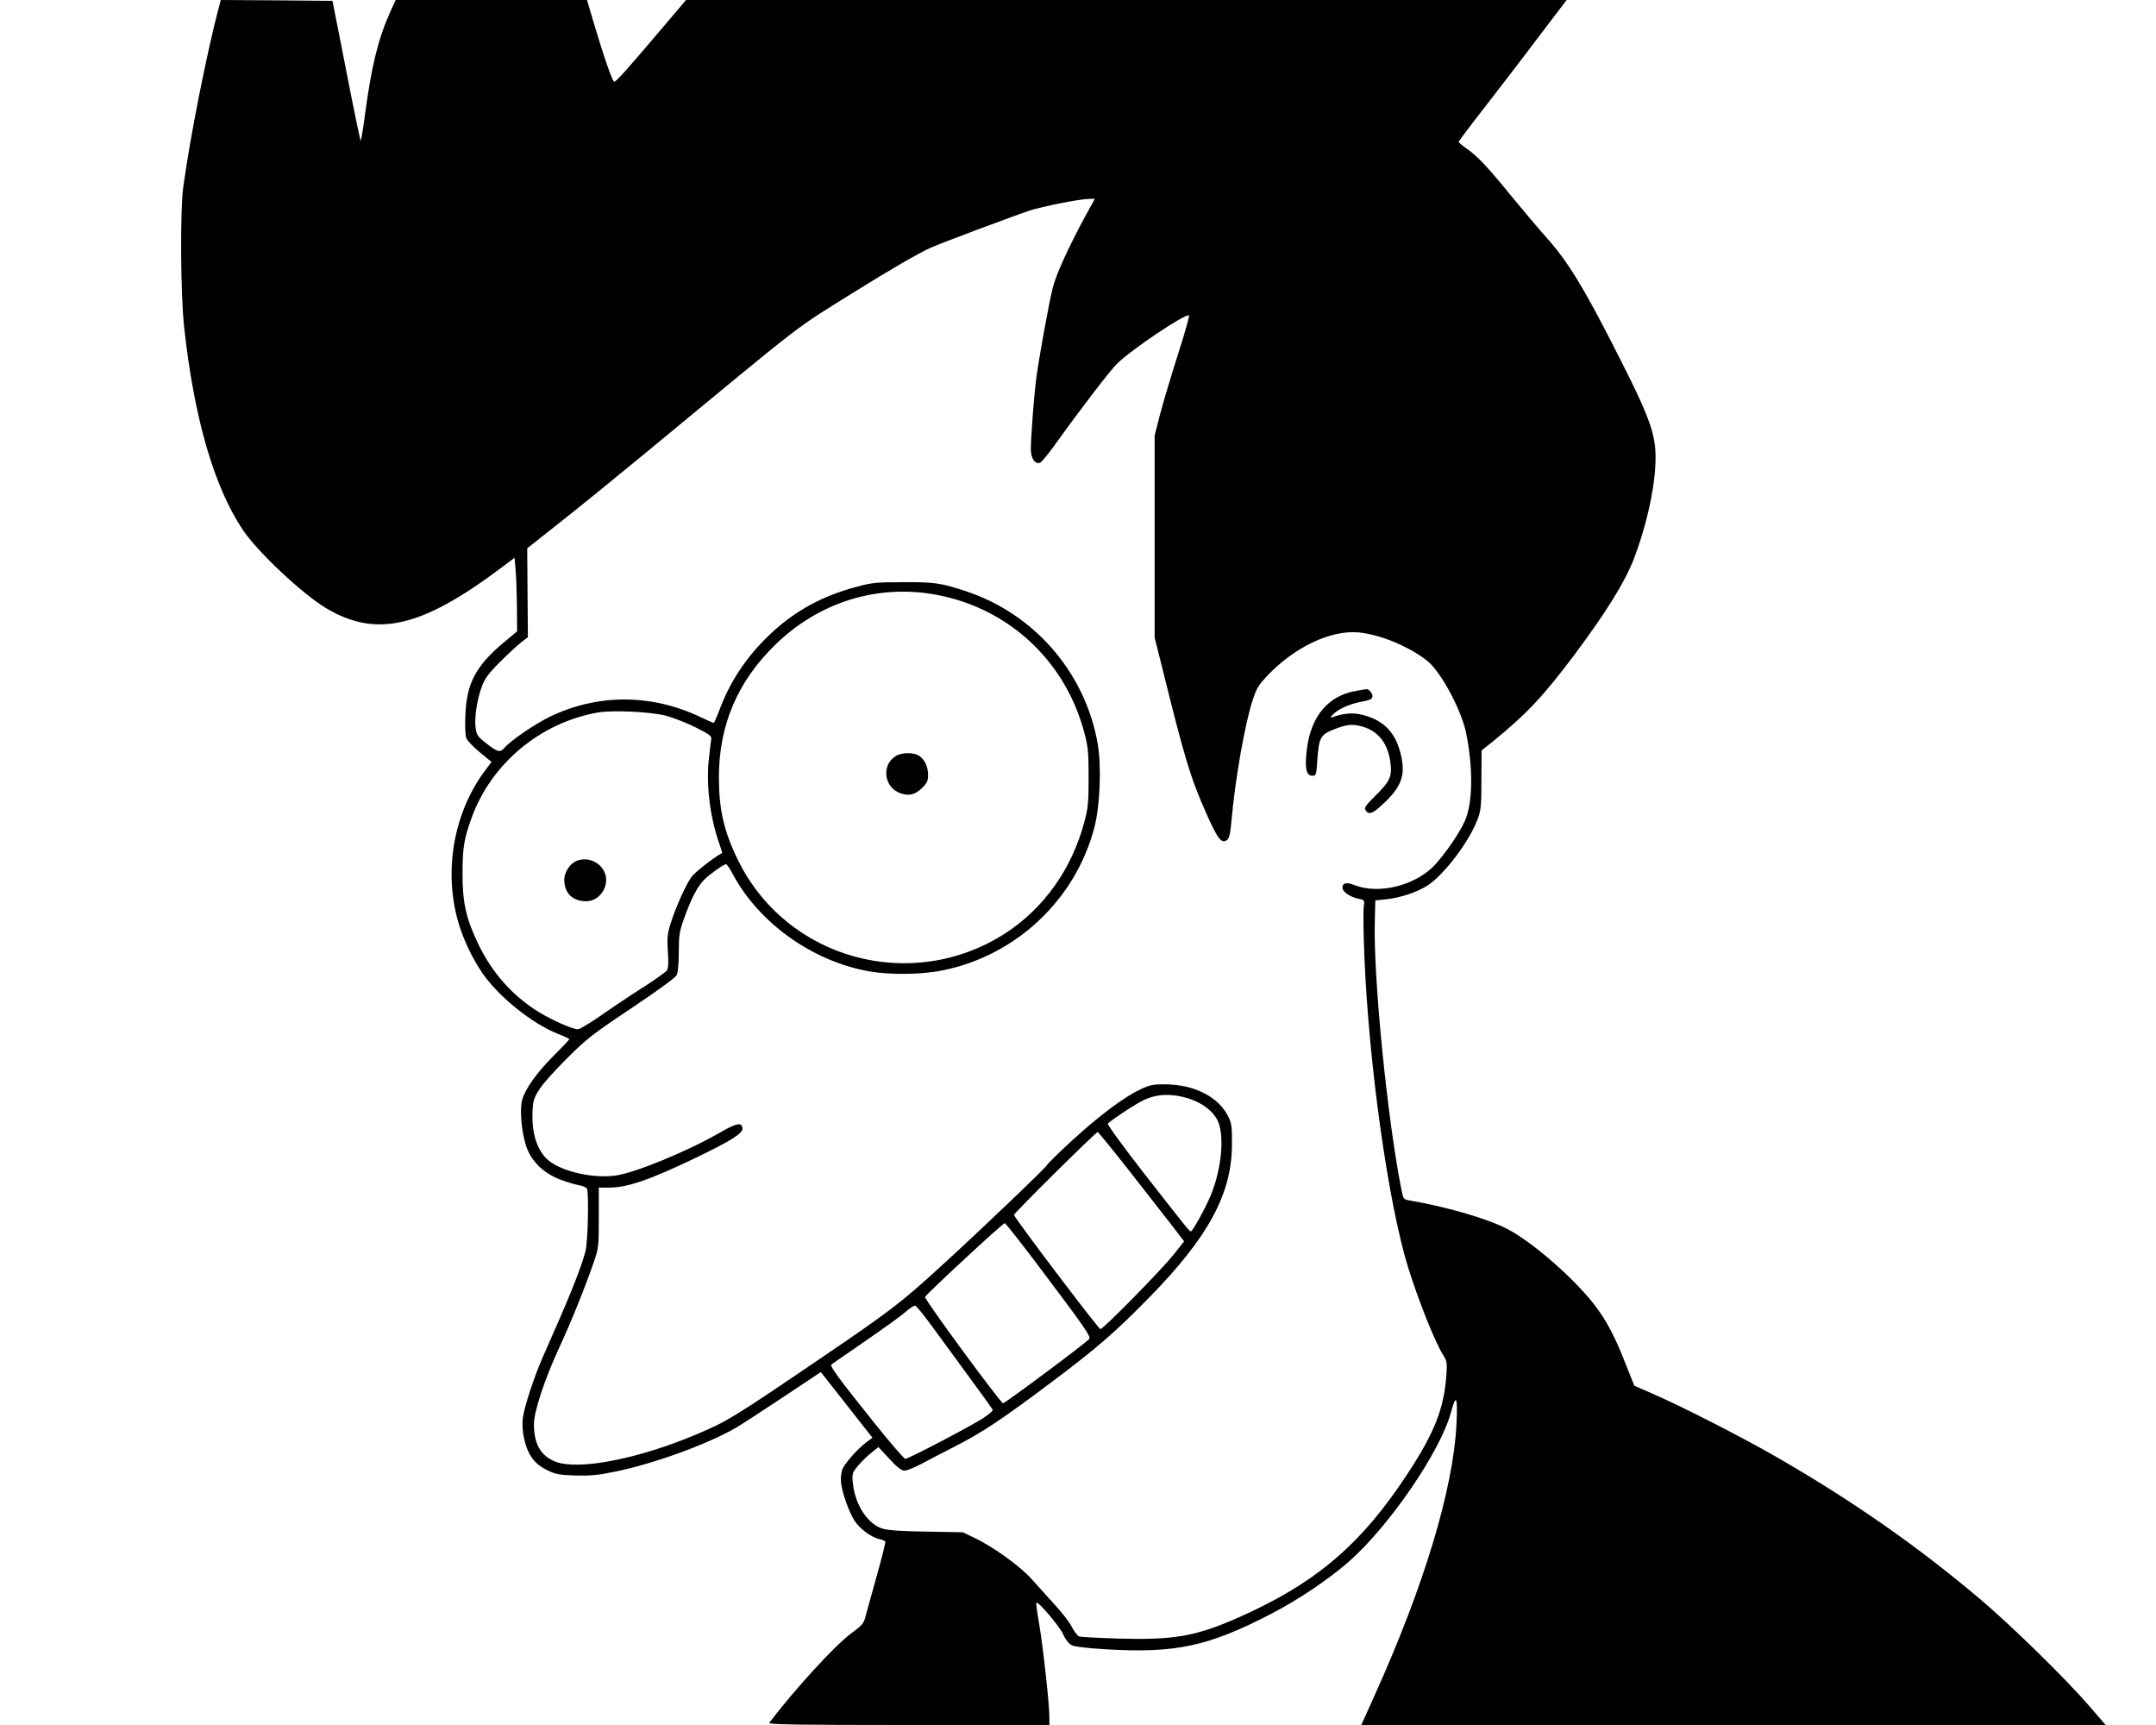 <?xml version="1.0" standalone="no"?>
<!DOCTYPE svg PUBLIC "-//W3C//DTD SVG 20010904//EN"
 "http://www.w3.org/TR/2001/REC-SVG-20010904/DTD/svg10.dtd">
<svg version="1.0" xmlns="http://www.w3.org/2000/svg"
 width="1280pt" height="1024pt" viewBox="0 0 1280 1024"
 preserveAspectRatio="xMidYMid meet">

<g transform="translate(0,1024) scale(0.1,-0.1)"
fill="#000000" stroke="none">
<path d="M1301 10203 c-71 -265 -171 -768 -213 -1073 -19 -140 -16 -633 5
-830 59 -541 177 -949 349 -1206 87 -130 350 -377 492 -463 298 -179 567 -118
1041 238 l80 60 6 -72 c4 -40 7 -138 8 -218 l1 -147 -83 -69 c-163 -138 -217
-240 -224 -428 -3 -65 -1 -121 6 -137 5 -15 42 -53 80 -84 l69 -57 -38 -51
c-191 -255 -250 -612 -153 -921 30 -94 79 -196 136 -280 95 -140 295 -301 449
-362 37 -14 68 -29 68 -32 0 -3 -41 -46 -91 -96 -102 -102 -171 -198 -189
-265 -15 -57 -5 -180 22 -268 28 -92 104 -167 206 -205 40 -15 90 -30 112 -33
21 -4 41 -13 45 -21 12 -32 5 -318 -9 -371 -29 -108 -93 -267 -250 -620 -55
-124 -112 -298 -122 -369 -9 -75 12 -175 50 -231 22 -33 48 -55 90 -77 54 -27
70 -30 172 -34 93 -2 135 2 241 24 227 47 538 160 708 257 33 19 161 102 284
184 l224 149 28 -35 c15 -19 84 -107 153 -195 l126 -160 -33 -24 c-60 -45
-135 -131 -147 -167 -7 -21 -10 -56 -6 -81 8 -61 47 -170 79 -220 30 -47 101
-100 147 -109 17 -4 33 -10 36 -15 2 -5 -20 -95 -50 -201 -30 -106 -60 -215
-67 -241 -10 -43 -19 -54 -83 -101 -101 -75 -336 -332 -489 -533 -8 -10 159
-13 827 -13 l836 0 0 48 c0 75 -37 412 -60 549 -12 69 -20 127 -17 129 10 10
136 -138 158 -186 14 -32 34 -57 51 -66 18 -9 90 -18 210 -25 410 -24 605 19
977 212 163 85 335 201 457 307 241 211 545 655 608 887 31 116 41 95 33 -69
-20 -389 -192 -958 -485 -1608 l-80 -178 2210 0 2209 0 -93 108 c-145 168
-467 483 -653 640 -375 317 -764 588 -1217 848 -209 120 -565 301 -734 374
l-101 44 -58 145 c-66 170 -126 275 -211 375 -134 157 -350 340 -484 410 -116
61 -364 133 -582 170 -35 6 -37 9 -47 59 -84 419 -168 1262 -159 1597 l3 125
68 7 c85 10 178 41 240 80 99 63 250 262 299 394 20 52 23 79 23 234 l1 175
70 56 c199 162 297 267 482 513 190 255 299 431 352 568 68 177 118 389 127
543 11 188 -17 269 -250 725 -181 354 -273 503 -396 640 -42 47 -136 158 -209
247 -144 177 -203 239 -269 284 -24 17 -43 33 -43 37 0 4 70 97 156 207 85
110 230 298 320 418 l165 217 -2614 0 -2614 0 -129 -152 c-228 -269 -286 -333
-297 -333 -11 0 -60 141 -123 353 l-39 132 -568 0 -568 0 -30 -66 c-73 -161
-112 -319 -151 -606 -12 -92 -24 -165 -27 -162 -3 3 -42 190 -86 417 l-81 412
-332 3 -331 2 -10 -37z m5143 -1245 c-101 -186 -175 -349 -194 -427 -25 -101
-85 -433 -99 -546 -14 -116 -31 -346 -31 -411 0 -55 25 -92 55 -81 8 4 43 45
78 93 162 226 333 449 378 494 83 83 403 298 428 288 4 -2 -25 -106 -66 -233
-40 -126 -88 -286 -106 -355 l-32 -125 0 -600 0 -600 44 -175 c134 -542 169
-658 263 -869 67 -151 90 -181 122 -158 14 11 20 35 27 113 22 247 79 575 126
718 23 71 35 90 92 150 160 166 371 266 535 252 130 -12 306 -85 413 -172 79
-65 199 -289 227 -424 43 -211 40 -421 -8 -525 -32 -71 -113 -189 -176 -258
-113 -123 -334 -179 -479 -121 -47 19 -71 13 -71 -16 0 -24 49 -57 99 -66 33
-7 33 -7 27 -53 -3 -25 -1 -153 4 -285 27 -652 142 -1469 260 -1850 61 -196
158 -440 208 -520 23 -36 24 -47 19 -120 -14 -196 -70 -339 -225 -576 -277
-426 -551 -660 -1014 -864 -251 -110 -378 -132 -709 -123 -119 4 -224 9 -233
13 -9 4 -28 28 -42 55 -13 27 -59 87 -102 133 -42 46 -105 116 -139 154 -69
77 -231 193 -340 244 l-67 32 -215 4 c-154 2 -230 8 -263 18 -89 29 -163 144
-175 274 -5 52 -3 58 31 99 20 24 56 59 79 77 l42 34 65 -70 c47 -51 72 -70
90 -70 14 0 59 18 100 40 41 22 131 69 200 104 161 82 280 161 575 383 261
195 380 298 581 504 349 357 487 613 488 904 1 106 -2 126 -22 167 -57 116
-201 190 -372 191 -75 1 -93 -3 -150 -30 -98 -46 -244 -156 -405 -303 -79 -73
-146 -138 -148 -145 -7 -16 -396 -388 -632 -603 -235 -215 -301 -265 -695
-533 -537 -365 -571 -386 -751 -462 -346 -147 -704 -217 -841 -164 -87 34
-128 104 -128 222 0 77 63 266 150 455 68 145 160 374 206 510 28 81 29 93 29
263 l0 177 60 0 c110 0 243 46 520 179 209 101 277 144 273 174 -5 36 -33 31
-126 -22 -198 -115 -517 -246 -632 -260 -133 -17 -314 25 -393 90 -68 56 -103
165 -95 297 3 60 9 77 42 128 21 33 95 115 165 184 114 114 150 142 381 296
149 100 260 180 267 195 8 15 13 67 13 136 0 99 3 121 31 200 42 118 80 192
121 232 33 33 115 91 129 91 4 0 22 -26 39 -58 155 -291 473 -518 809 -578
126 -22 314 -20 439 6 435 88 787 420 899 847 34 130 43 364 20 498 -75 426
-380 776 -793 909 -141 46 -181 51 -364 50 -156 0 -186 -3 -273 -27 -207 -55
-371 -145 -517 -284 -139 -132 -237 -280 -300 -451 -15 -40 -30 -73 -33 -73
-4 0 -40 16 -80 35 -290 138 -610 138 -893 1 -87 -42 -229 -139 -268 -183 -27
-31 -40 -28 -106 23 -53 41 -60 50 -66 92 -9 59 8 171 37 249 18 47 39 76 108
145 47 47 104 99 125 116 l40 30 -2 264 -2 264 202 160 c112 88 333 268 493
400 995 822 878 731 1241 958 221 138 387 234 461 267 59 27 493 189 586 220
78 25 293 68 349 69 l38 1 -56 -102z m-924 -2242 c447 -68 800 -384 917 -823
23 -88 26 -116 26 -268 0 -151 -3 -181 -26 -267 -74 -277 -240 -510 -468 -658
-556 -359 -1299 -156 -1588 435 -84 171 -113 301 -113 495 1 305 110 563 332
780 250 246 584 356 920 306z m-1565 -725 c44 -12 123 -43 175 -69 76 -38 95
-51 93 -67 -2 -11 -8 -63 -14 -115 -18 -154 5 -345 60 -504 12 -33 20 -60 19
-60 -31 -12 -156 -108 -179 -137 -34 -43 -96 -181 -129 -285 -18 -59 -20 -83
-15 -164 5 -71 3 -99 -7 -112 -7 -9 -71 -55 -143 -101 -71 -45 -183 -120 -247
-165 -65 -45 -126 -82 -137 -82 -32 0 -156 55 -237 105 -153 96 -272 230 -354
400 -73 151 -95 248 -94 425 0 149 10 206 55 328 117 320 406 561 746 622 86
16 319 5 408 -19z m3099 -2271 c82 -26 144 -72 174 -130 43 -86 26 -285 -39
-444 -32 -77 -109 -216 -119 -216 -8 0 -19 13 -286 355 -119 153 -212 281
-207 285 37 33 162 115 214 140 79 37 164 40 263 10z m-349 -431 c99 -127 213
-273 253 -324 l72 -94 -62 -78 c-70 -89 -418 -443 -435 -443 -11 0 -513 663
-513 678 0 11 486 492 497 492 4 -1 89 -105 188 -231z m-478 -646 c213 -283
251 -339 240 -351 -19 -24 -500 -382 -512 -382 -14 0 -468 617 -463 631 5 15
461 438 473 438 6 0 124 -151 262 -336z m-701 -266 c45 -62 144 -197 221 -302
77 -104 142 -195 146 -202 4 -7 -19 -27 -60 -54 -86 -54 -440 -239 -458 -239
-8 0 -92 98 -188 218 -217 271 -261 332 -251 342 5 4 77 54 159 110 178 123
248 173 293 212 18 15 38 28 45 27 7 0 48 -51 93 -112z"/>
<path d="M8052 6139 c-165 -28 -268 -148 -293 -344 -14 -112 -5 -160 32 -160
23 0 24 3 30 96 9 127 19 148 93 177 83 33 115 36 177 18 95 -27 153 -105 165
-223 8 -75 -6 -104 -94 -190 -53 -53 -64 -68 -55 -82 18 -29 40 -23 97 30 112
102 140 170 116 285 -30 145 -105 223 -246 254 -46 10 -104 4 -159 -16 -18 -7
-19 -6 -6 10 27 32 98 66 167 79 54 10 70 16 72 31 4 17 -22 48 -37 45 -3 -1
-30 -5 -59 -10z"/>
<path d="M5318 5752 c-87 -53 -70 -187 28 -221 52 -18 88 -9 131 34 27 27 33
41 33 74 0 50 -20 92 -54 115 -33 21 -103 20 -138 -2z"/>
<path d="M3424 5130 c-39 -15 -74 -68 -74 -111 0 -80 49 -129 130 -129 86 0
146 101 106 179 -30 58 -103 85 -162 61z"/>
</g>
</svg>
